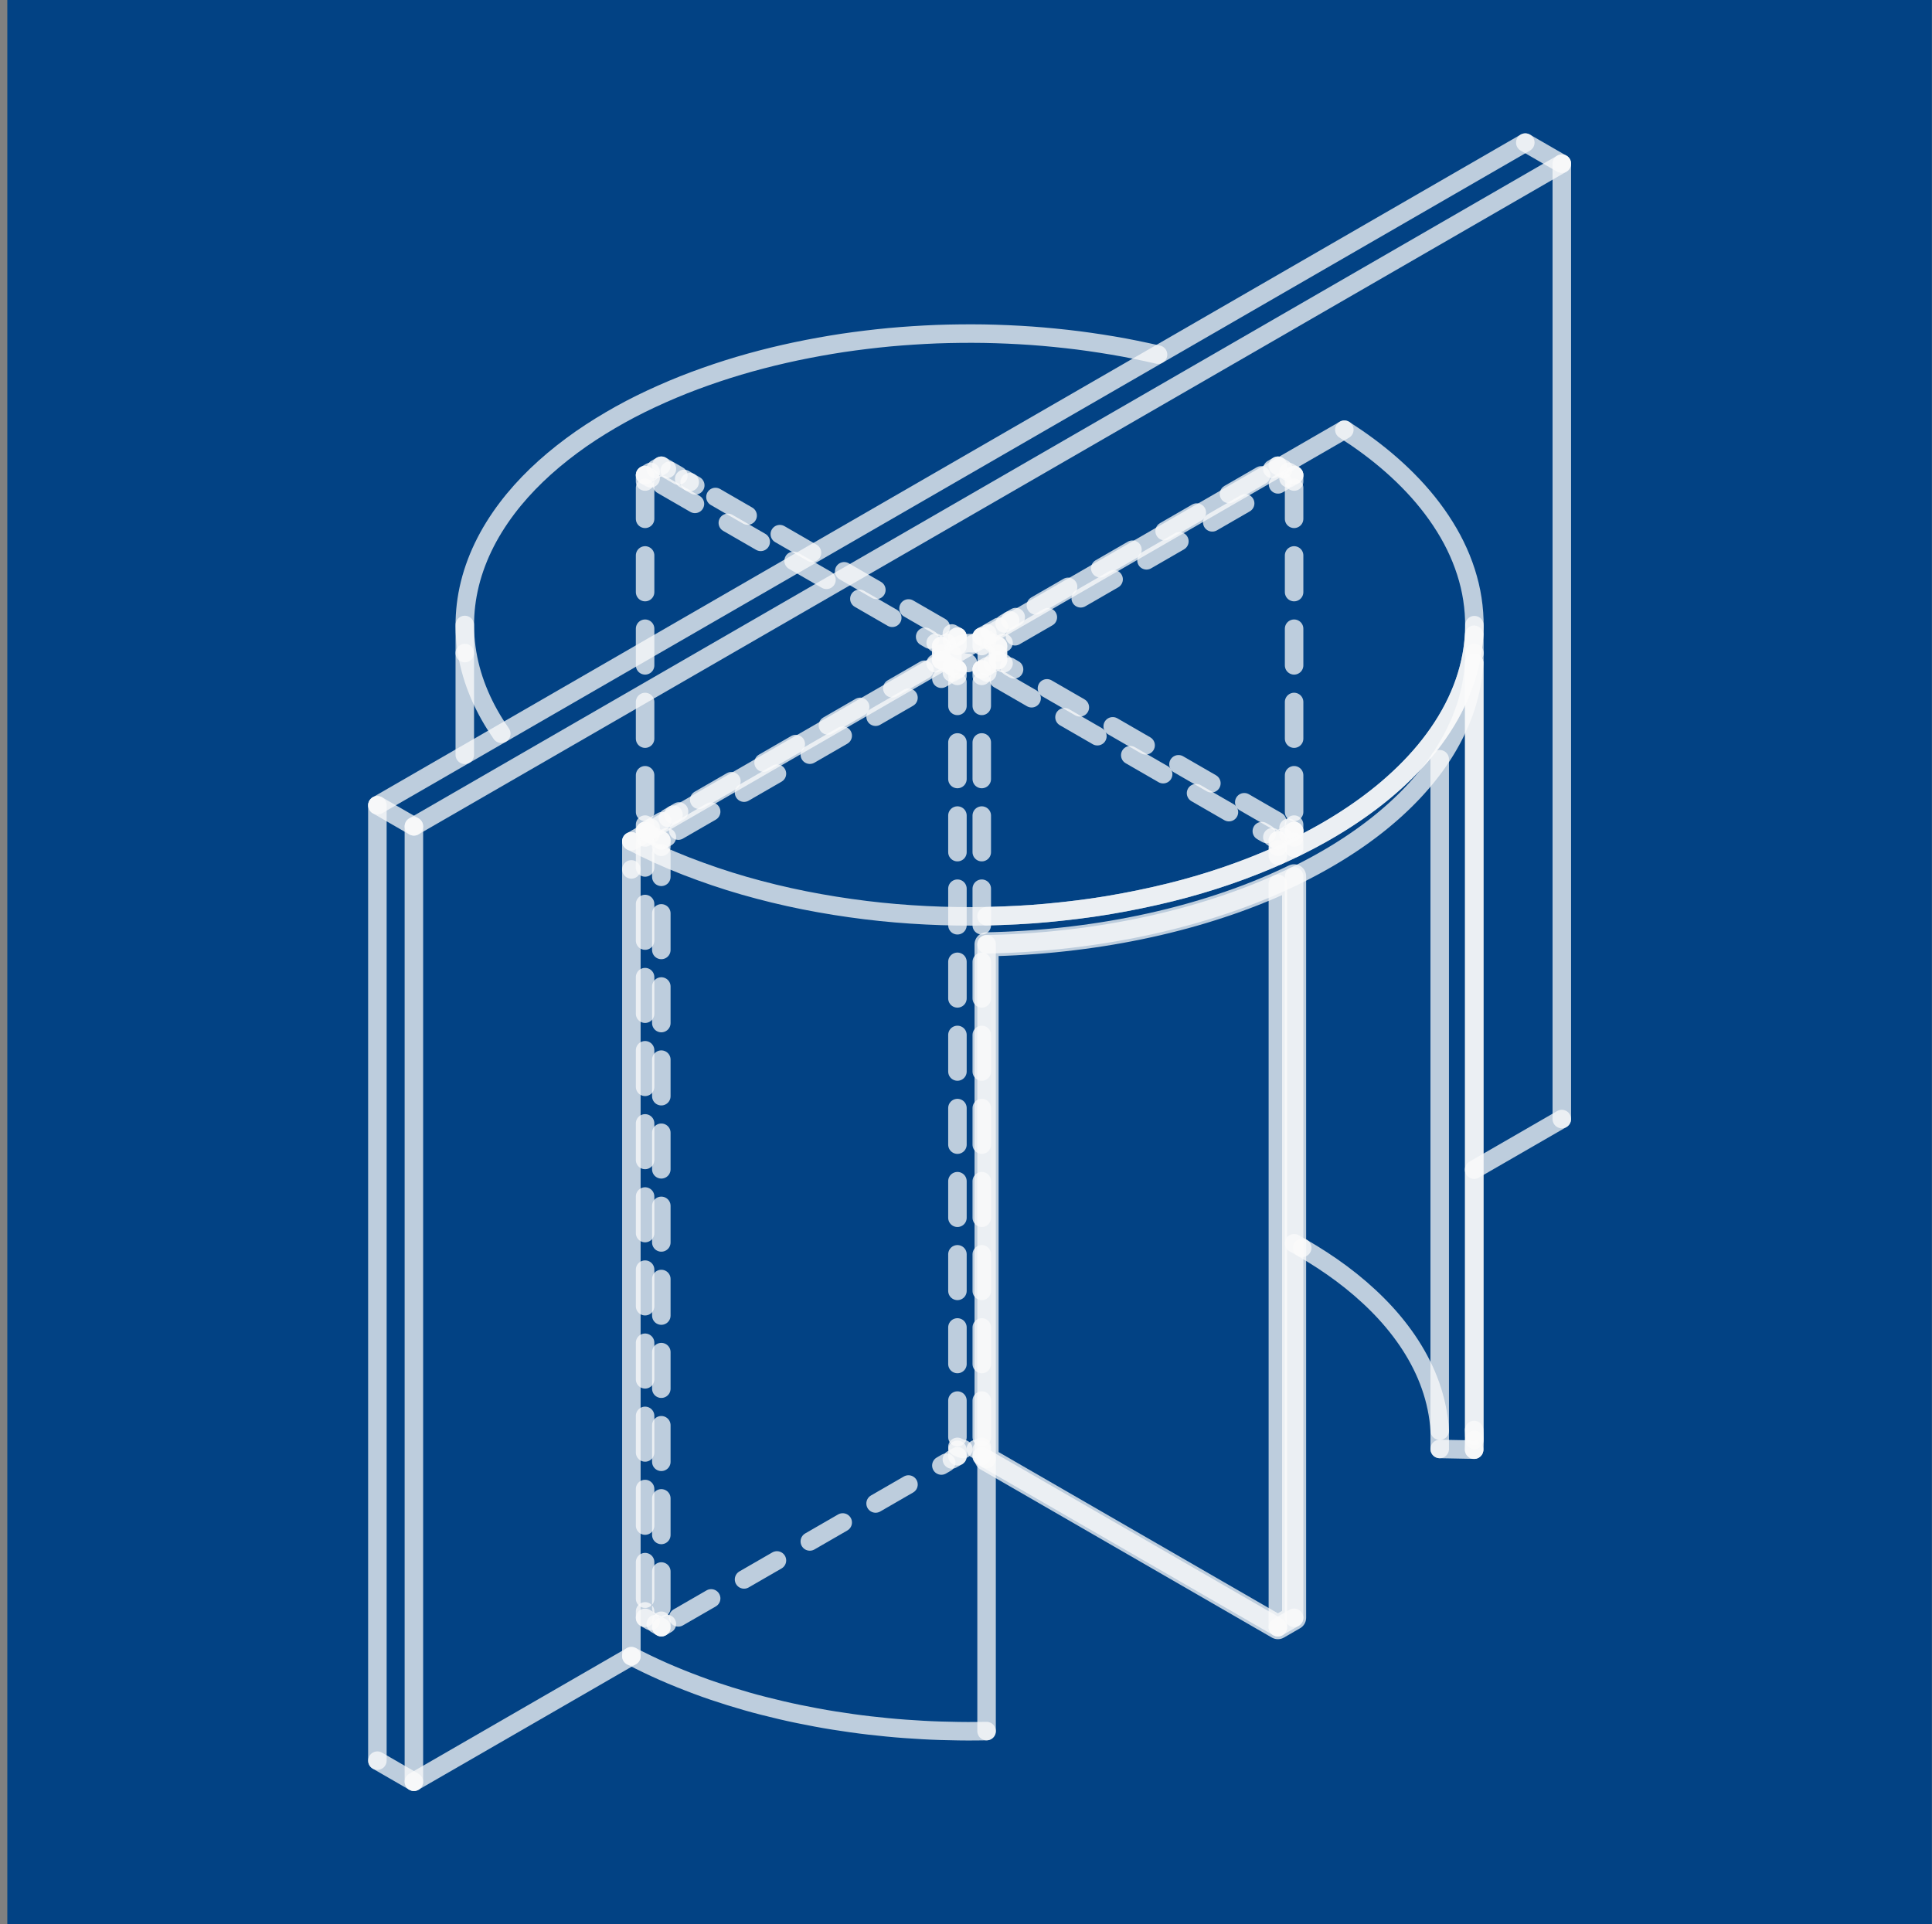 <svg width="261" height="260" viewBox="0 0 261 260" fill="none" xmlns="http://www.w3.org/2000/svg">
<rect x="0" y="0" width="261" height="260" fill="#808080" stroke="none"/>
<g clip-path="url(#clip0)">
<path d="M260.984 0H0.988V260H260.984V0Z" fill="#024284"/>
<path d="M132.63 196.756L133.28 197.131" stroke="#FAFAFA" stroke-opacity="0.75" stroke-width="2.5" stroke-linecap="round" stroke-linejoin="round" stroke-dasharray="2.16 2.16"/>
<path d="M133.311 90.059V88.358" stroke="#FAFAFA" stroke-opacity="0.75" stroke-width="2.5" stroke-linecap="round" stroke-linejoin="round" stroke-dasharray="4.91 4.91"/>
<path d="M128.662 90.059V88.358" stroke="#FAFAFA" stroke-opacity="0.75" stroke-width="2.5" stroke-linecap="round" stroke-linejoin="round" stroke-dasharray="4.91 4.91"/>
<path d="M130.987 86.896L130.936 86.896L130.884 86.897L130.831 86.899L130.779 86.901L130.726 86.905L130.672 86.909L130.618 86.913L130.565 86.918L130.511 86.925L130.457 86.932L130.402 86.939L130.348 86.948L130.294 86.957L130.24 86.967L130.186 86.978L130.132 86.99L130.079 87.003L130.025 87.016L129.973 87.031L129.92 87.046L129.868 87.062L129.843 87.07L129.817 87.079L129.792 87.087L129.766 87.096L129.741 87.105L129.716 87.115L129.691 87.124L129.666 87.134L129.642 87.144L129.618 87.154L129.594 87.164L129.57 87.175L129.546 87.186L129.523 87.196L129.499 87.207L129.476 87.218L129.454 87.23L129.431 87.241L129.409 87.253L129.387 87.265L129.366 87.277L129.344 87.289L129.323 87.302L129.302 87.314L129.282 87.327L129.262 87.339L129.241 87.352L129.222 87.365C129.202 87.379 129.183 87.392 129.183 87.392C129.164 87.406 129.146 87.419 129.146 87.419C129.128 87.433 129.11 87.447 129.11 87.447C129.093 87.461 129.075 87.475 129.075 87.475C129.059 87.489 129.042 87.503 129.042 87.503C129.026 87.518 129.01 87.532 129.01 87.532C128.995 87.547 128.98 87.562 128.98 87.562C128.965 87.576 128.951 87.591 128.951 87.591C128.936 87.606 128.923 87.622 128.923 87.622C128.91 87.637 128.896 87.652 128.896 87.652C128.884 87.667 128.872 87.682 128.872 87.682C128.86 87.698 128.848 87.713 128.848 87.713C128.837 87.728 128.826 87.744 128.826 87.744C128.816 87.76 128.806 87.775 128.806 87.775C128.796 87.791 128.791 87.798 128.791 87.798C128.782 87.814 128.778 87.822 128.778 87.822C128.769 87.838 128.765 87.846 128.765 87.846C128.757 87.861 128.753 87.869 128.753 87.869C128.745 87.885 128.742 87.893 128.742 87.893C128.735 87.908 128.731 87.916 128.731 87.916C128.725 87.932 128.722 87.94 128.722 87.94C128.716 87.955 128.713 87.963 128.713 87.963C128.707 87.979 128.705 87.987 128.705 87.987C128.7 88.002 128.698 88.01 128.698 88.01C128.693 88.026 128.691 88.033 128.691 88.033C128.687 88.049 128.685 88.057 128.685 88.057C128.682 88.072 128.68 88.08 128.68 88.08C128.677 88.095 128.675 88.103 128.675 88.103C128.673 88.118 128.672 88.126 128.672 88.126C128.669 88.141 128.668 88.149 128.668 88.149C128.667 88.164 128.666 88.172 128.666 88.172C128.665 88.187 128.664 88.194 128.664 88.194C128.664 88.209 128.663 88.217 128.663 88.217C128.663 88.232 128.663 88.239 128.663 88.239C128.663 88.254 128.663 88.261 128.663 88.261C128.664 88.276 128.664 88.284 128.664 88.284C128.665 88.299 128.666 88.306 128.666 88.306C128.667 88.322 128.668 88.329 128.668 88.329C128.67 88.344 128.672 88.352 128.672 88.352C128.674 88.367 128.675 88.375 128.675 88.375C128.678 88.39 128.68 88.398 128.68 88.398C128.683 88.413 128.685 88.421 128.685 88.421C128.689 88.437 128.691 88.445 128.691 88.445C128.695 88.46 128.698 88.468 128.698 88.468C128.702 88.483 128.705 88.491 128.705 88.491C128.71 88.507 128.713 88.515 128.713 88.515C128.719 88.53 128.722 88.538 128.722 88.538C128.728 88.554 128.731 88.562 128.731 88.562C128.738 88.577 128.742 88.585 128.742 88.585C128.749 88.601 128.753 88.609 128.753 88.609C128.761 88.624 128.765 88.632 128.765 88.632C128.773 88.648 128.778 88.656 128.778 88.656C128.787 88.672 128.791 88.68 128.791 88.68C128.796 88.688 128.806 88.703 128.806 88.703C128.816 88.719 128.826 88.734 128.826 88.734C128.837 88.75 128.848 88.765 128.848 88.765C128.86 88.78 128.872 88.796 128.872 88.796C128.884 88.811 128.896 88.826 128.896 88.826C128.909 88.841 128.923 88.856 128.923 88.856C128.937 88.871 128.951 88.886 128.951 88.886C128.965 88.901 128.98 88.916 128.98 88.916C128.995 88.931 129.01 88.946 129.01 88.946C129.026 88.96 129.042 88.975 129.042 88.975C129.059 88.989 129.075 89.003 129.075 89.003C129.093 89.018 129.11 89.031 129.11 89.031C129.128 89.045 129.146 89.059 129.146 89.059C129.164 89.073 129.183 89.086 129.183 89.086C129.202 89.1 129.222 89.113 129.222 89.113L129.241 89.126L129.262 89.139L129.282 89.152L129.302 89.164L129.323 89.177L129.344 89.189L129.366 89.201L129.387 89.213L129.409 89.225L129.431 89.237L129.454 89.249L129.476 89.26L129.499 89.271L129.523 89.282L129.546 89.293L129.57 89.304L129.594 89.314L129.618 89.324L129.642 89.334L129.666 89.344L129.691 89.354L129.716 89.363L129.741 89.373L129.766 89.382L129.792 89.391L129.817 89.399L129.843 89.408L129.868 89.416L129.92 89.432L129.973 89.447L130.025 89.462L130.079 89.475L130.132 89.488L130.186 89.5L130.24 89.511L130.294 89.521L130.348 89.53L130.402 89.539L130.457 89.547L130.511 89.553L130.565 89.56L130.618 89.565L130.672 89.57L130.726 89.574L130.779 89.577L130.831 89.579L130.884 89.581L130.936 89.582L130.987 89.582L131.039 89.582L131.091 89.581L131.143 89.579L131.196 89.577L131.249 89.574L131.302 89.57L131.356 89.565L131.41 89.56L131.464 89.553L131.518 89.547L131.572 89.539L131.626 89.53L131.68 89.521L131.734 89.511L131.788 89.5L131.842 89.488L131.896 89.475L131.949 89.462L132.002 89.447L132.054 89.432L132.106 89.416L132.132 89.408L132.158 89.399L132.183 89.391L132.208 89.382L132.234 89.373L132.259 89.363L132.284 89.354L132.308 89.344L132.333 89.334L132.357 89.324L132.381 89.314L132.405 89.304L132.428 89.293L132.452 89.282L132.475 89.271L132.498 89.26L132.521 89.249L132.543 89.237L132.565 89.225L132.587 89.213L132.609 89.201L132.63 89.189L132.651 89.177L132.672 89.164L132.693 89.152L132.713 89.139L132.733 89.126L132.753 89.113C132.772 89.1 132.791 89.086 132.791 89.086C132.81 89.073 132.828 89.059 132.828 89.059C132.847 89.045 132.865 89.031 132.865 89.031C132.882 89.018 132.899 89.003 132.899 89.003C132.916 88.989 132.932 88.975 132.932 88.975C132.948 88.96 132.964 88.946 132.964 88.946C132.98 88.931 132.995 88.916 132.995 88.916C133.009 88.901 133.024 88.886 133.024 88.886C133.038 88.872 133.052 88.856 133.052 88.856C133.065 88.841 133.078 88.826 133.078 88.826C133.091 88.811 133.103 88.796 133.103 88.796C133.115 88.781 133.126 88.765 133.126 88.765C133.137 88.75 133.148 88.734 133.148 88.734C133.159 88.718 133.169 88.703 133.169 88.703C133.178 88.688 133.183 88.68 133.183 88.68C133.192 88.664 133.197 88.656 133.197 88.656C133.205 88.64 133.209 88.632 133.209 88.632C133.217 88.617 133.222 88.609 133.222 88.609C133.229 88.593 133.233 88.585 133.233 88.585C133.24 88.57 133.243 88.562 133.243 88.562C133.25 88.546 133.253 88.538 133.253 88.538C133.259 88.522 133.262 88.515 133.262 88.515C133.267 88.499 133.27 88.491 133.27 88.491C133.275 88.475 133.277 88.468 133.277 88.468C133.282 88.452 133.284 88.445 133.284 88.445C133.287 88.429 133.29 88.421 133.29 88.421C133.293 88.406 133.295 88.398 133.295 88.398C133.298 88.383 133.299 88.375 133.299 88.375C133.302 88.36 133.303 88.352 133.303 88.352C133.305 88.337 133.306 88.329 133.306 88.329C133.308 88.314 133.309 88.306 133.309 88.306C133.31 88.291 133.31 88.284 133.31 88.284C133.311 88.269 133.311 88.261 133.311 88.261C133.312 88.246 133.312 88.239 133.312 88.239C133.312 88.224 133.311 88.217 133.311 88.217C133.311 88.202 133.31 88.194 133.31 88.194C133.309 88.179 133.309 88.172 133.309 88.172C133.307 88.156 133.306 88.149 133.306 88.149C133.304 88.134 133.303 88.126 133.303 88.126C133.301 88.111 133.299 88.103 133.299 88.103C133.296 88.088 133.295 88.08 133.295 88.08C133.291 88.064 133.29 88.057 133.29 88.057C133.286 88.041 133.284 88.033 133.284 88.033C133.28 88.018 133.277 88.01 133.277 88.01C133.272 87.995 133.27 87.987 133.27 87.987C133.265 87.971 133.262 87.963 133.262 87.963C133.256 87.948 133.253 87.94 133.253 87.94C133.247 87.924 133.243 87.916 133.243 87.916C133.236 87.901 133.233 87.893 133.233 87.893C133.225 87.877 133.222 87.869 133.222 87.869C133.214 87.853 133.209 87.846 133.209 87.846C133.201 87.83 133.197 87.822 133.197 87.822C133.188 87.806 133.183 87.798 133.183 87.798C133.178 87.791 133.169 87.775 133.169 87.775C133.159 87.76 133.148 87.744 133.148 87.744C133.137 87.728 133.126 87.713 133.126 87.713C133.115 87.698 133.103 87.682 133.103 87.682C133.091 87.667 133.078 87.652 133.078 87.652C133.065 87.636 133.052 87.622 133.052 87.622C133.038 87.607 133.024 87.591 133.024 87.591C133.009 87.576 132.995 87.562 132.995 87.562C132.98 87.547 132.964 87.532 132.964 87.532C132.948 87.518 132.932 87.503 132.932 87.503C132.916 87.489 132.899 87.475 132.899 87.475C132.882 87.461 132.865 87.447 132.865 87.447C132.847 87.433 132.828 87.419 132.828 87.419C132.81 87.406 132.791 87.392 132.791 87.392C132.772 87.379 132.753 87.365 132.753 87.365L132.733 87.352L132.713 87.339L132.693 87.327L132.672 87.314L132.651 87.302L132.63 87.289L132.609 87.277L132.587 87.265L132.565 87.253L132.543 87.241L132.521 87.23L132.498 87.218L132.475 87.207L132.452 87.196L132.428 87.186L132.405 87.175L132.381 87.164L132.357 87.154L132.333 87.144L132.308 87.134L132.284 87.124L132.259 87.115L132.234 87.105L132.208 87.096L132.183 87.087L132.158 87.079L132.132 87.07L132.106 87.062L132.054 87.046L132.002 87.031L131.949 87.016L131.896 87.003L131.842 86.99L131.788 86.978L131.734 86.967L131.68 86.957L131.626 86.948L131.572 86.939L131.518 86.932L131.464 86.925L131.41 86.918L131.356 86.913L131.302 86.909L131.249 86.905L131.196 86.901L131.143 86.899L131.091 86.897L131.039 86.896L130.987 86.896Z" stroke="#FAFAFA" stroke-opacity="0.75" stroke-width="2.5" stroke-linecap="round" stroke-linejoin="round" stroke-dasharray="5.64 5.64"/>
<path d="M129.343 195.489L129.39 195.514L129.438 195.537L129.485 195.56L129.534 195.583L129.582 195.604L129.631 195.625L129.681 195.645L129.731 195.664L129.781 195.683L129.831 195.701L129.882 195.718L129.933 195.734L129.985 195.749L130.036 195.764L130.088 195.777L130.14 195.791L130.152 195.793" stroke="#FAFAFA" stroke-opacity="0.75" stroke-width="2.5" stroke-linecap="round" stroke-linejoin="round"/>
<path d="M131.821 195.793L131.833 195.791L131.886 195.777L131.937 195.764L131.989 195.749L132.04 195.734L132.092 195.718L132.142 195.701L132.193 195.683L132.243 195.664L132.293 195.645L132.342 195.625L132.391 195.604L132.44 195.583L132.488 195.56L132.536 195.537L132.583 195.514L132.63 195.489" stroke="#FAFAFA" stroke-opacity="0.75" stroke-width="2.5" stroke-linecap="round" stroke-linejoin="round"/>
<path d="M172.632 62.928L171.882 63.362" stroke="#FAFAFA" stroke-opacity="0.75" stroke-width="2.5" stroke-linecap="round" stroke-linejoin="round"/>
<path d="M170.376 64.231L137.97 82.94" stroke="#FAFAFA" stroke-opacity="0.75" stroke-width="2.5" stroke-linecap="round" stroke-linejoin="round" stroke-dasharray="5.02 5.02"/>
<path d="M137.217 83.376L136.466 83.809" stroke="#FAFAFA" stroke-opacity="0.75" stroke-width="2.5" stroke-linecap="round" stroke-linejoin="round"/>
<path d="M174.824 64.194L174.073 63.76" stroke="#FAFAFA" stroke-opacity="0.75" stroke-width="2.5" stroke-linecap="round" stroke-linejoin="round"/>
<path d="M173.382 63.362L172.632 62.928" stroke="#FAFAFA" stroke-opacity="0.75" stroke-width="2.5" stroke-linecap="round" stroke-linejoin="round"/>
<path d="M134.822 87.289L135.573 86.856" stroke="#FAFAFA" stroke-opacity="0.75" stroke-width="2.5" stroke-linecap="round" stroke-linejoin="round"/>
<path d="M137.113 85.966L173.305 65.071" stroke="#FAFAFA" stroke-opacity="0.75" stroke-width="2.5" stroke-linecap="round" stroke-linejoin="round" stroke-dasharray="5.13 5.13"/>
<path d="M174.074 64.627L174.824 64.193" stroke="#FAFAFA" stroke-opacity="0.75" stroke-width="2.5" stroke-linecap="round" stroke-linejoin="round"/>
<path d="M174.824 112.282V111.416" stroke="#FAFAFA" stroke-opacity="0.75" stroke-width="2.5" stroke-linecap="round" stroke-linejoin="round"/>
<path d="M174.824 109.698V65.918" stroke="#FAFAFA" stroke-opacity="0.75" stroke-width="2.5" stroke-linecap="round" stroke-linejoin="round" stroke-dasharray="4.95 4.95"/>
<path d="M174.824 65.06V64.193" stroke="#FAFAFA" stroke-opacity="0.75" stroke-width="2.5" stroke-linecap="round" stroke-linejoin="round"/>
<path d="M132.63 86.023L133.381 86.457" stroke="#FAFAFA" stroke-opacity="0.75" stroke-width="2.5" stroke-linecap="round" stroke-linejoin="round"/>
<path d="M134.072 86.856L134.822 87.289" stroke="#FAFAFA" stroke-opacity="0.75" stroke-width="2.5" stroke-linecap="round" stroke-linejoin="round"/>
<path d="M134.822 89.188V88.321" stroke="#FAFAFA" stroke-opacity="0.75" stroke-width="2.5" stroke-linecap="round" stroke-linejoin="round"/>
<path d="M134.822 88.156V87.29" stroke="#FAFAFA" stroke-opacity="0.75" stroke-width="2.5" stroke-linecap="round" stroke-linejoin="round"/>
<path d="M136.466 83.809L135.716 84.242" stroke="#FAFAFA" stroke-opacity="0.75" stroke-width="2.5" stroke-linecap="round" stroke-linejoin="round"/>
<path d="M134.937 84.692L133.77 85.366" stroke="#FAFAFA" stroke-opacity="0.75" stroke-width="2.5" stroke-linecap="round" stroke-linejoin="round" stroke-dasharray="2.59 2.59"/>
<path d="M133.381 85.59L132.63 86.024" stroke="#FAFAFA" stroke-opacity="0.75" stroke-width="2.5" stroke-linecap="round" stroke-linejoin="round"/>
<path d="M132.63 87.289V86.023" stroke="#FAFAFA" stroke-opacity="0.75" stroke-width="2.5" stroke-linecap="round" stroke-linejoin="round" stroke-dasharray="3.65 3.65"/>
<path d="M127.151 89.187L126.401 89.62" stroke="#FAFAFA" stroke-opacity="0.75" stroke-width="2.5" stroke-linecap="round" stroke-linejoin="round"/>
<path d="M124.893 90.49L92.488 109.199" stroke="#FAFAFA" stroke-opacity="0.75" stroke-width="2.5" stroke-linecap="round" stroke-linejoin="round" stroke-dasharray="5.02 5.02"/>
<path d="M91.734 109.635L90.984 110.068" stroke="#FAFAFA" stroke-opacity="0.75" stroke-width="2.5" stroke-linecap="round" stroke-linejoin="round"/>
<path d="M129.343 90.452L128.593 90.019" stroke="#FAFAFA" stroke-opacity="0.75" stroke-width="2.5" stroke-linecap="round" stroke-linejoin="round"/>
<path d="M127.902 89.62L127.151 89.187" stroke="#FAFAFA" stroke-opacity="0.75" stroke-width="2.5" stroke-linecap="round" stroke-linejoin="round"/>
<path d="M89.34 113.549L90.091 113.115" stroke="#FAFAFA" stroke-opacity="0.75" stroke-width="2.5" stroke-linecap="round" stroke-linejoin="round"/>
<path d="M91.63 112.226L127.823 91.331" stroke="#FAFAFA" stroke-opacity="0.75" stroke-width="2.5" stroke-linecap="round" stroke-linejoin="round" stroke-dasharray="5.13 5.13"/>
<path d="M128.593 90.886L129.343 90.453" stroke="#FAFAFA" stroke-opacity="0.75" stroke-width="2.5" stroke-linecap="round" stroke-linejoin="round"/>
<path d="M129.343 196.755V195.889" stroke="#FAFAFA" stroke-opacity="0.75" stroke-width="2.5" stroke-linecap="round" stroke-linejoin="round"/>
<path d="M129.343 194.174V92.176" stroke="#FAFAFA" stroke-opacity="0.75" stroke-width="2.5" stroke-linecap="round" stroke-linejoin="round" stroke-dasharray="4.94 4.94"/>
<path d="M129.343 91.32V90.453" stroke="#FAFAFA" stroke-opacity="0.75" stroke-width="2.5" stroke-linecap="round" stroke-linejoin="round"/>
<path d="M89.34 219.851L90.091 219.418" stroke="#FAFAFA" stroke-opacity="0.75" stroke-width="2.5" stroke-linecap="round" stroke-linejoin="round"/>
<path d="M91.63 218.529L127.823 197.634" stroke="#FAFAFA" stroke-opacity="0.75" stroke-width="2.5" stroke-linecap="round" stroke-linejoin="round" stroke-dasharray="5.13 5.13"/>
<path d="M128.593 197.189L129.343 196.756" stroke="#FAFAFA" stroke-opacity="0.75" stroke-width="2.5" stroke-linecap="round" stroke-linejoin="round"/>
<path d="M87.148 112.283L87.898 112.716" stroke="#FAFAFA" stroke-opacity="0.75" stroke-width="2.5" stroke-linecap="round" stroke-linejoin="round"/>
<path d="M88.589 113.115L89.34 113.548" stroke="#FAFAFA" stroke-opacity="0.75" stroke-width="2.5" stroke-linecap="round" stroke-linejoin="round"/>
<path d="M89.34 219.851V218.984" stroke="#FAFAFA" stroke-opacity="0.75" stroke-width="2.5" stroke-linecap="round" stroke-linejoin="round"/>
<path d="M89.34 217.269V115.271" stroke="#FAFAFA" stroke-opacity="0.75" stroke-width="2.5" stroke-linecap="round" stroke-linejoin="round" stroke-dasharray="4.94 4.94"/>
<path d="M89.34 114.414V113.548" stroke="#FAFAFA" stroke-opacity="0.75" stroke-width="2.5" stroke-linecap="round" stroke-linejoin="round"/>
<path d="M87.148 218.585L87.898 219.018" stroke="#FAFAFA" stroke-opacity="0.75" stroke-width="2.5" stroke-linecap="round" stroke-linejoin="round"/>
<path d="M88.589 219.417L89.34 219.85" stroke="#FAFAFA" stroke-opacity="0.75" stroke-width="2.5" stroke-linecap="round" stroke-linejoin="round"/>
<path d="M90.984 110.068L90.233 110.502" stroke="#FAFAFA" stroke-opacity="0.75" stroke-width="2.5" stroke-linecap="round" stroke-linejoin="round"/>
<path d="M89.455 110.951L88.288 111.625" stroke="#FAFAFA" stroke-opacity="0.75" stroke-width="2.5" stroke-linecap="round" stroke-linejoin="round" stroke-dasharray="2.59 2.59"/>
<path d="M87.898 111.85L87.148 112.283" stroke="#FAFAFA" stroke-opacity="0.75" stroke-width="2.5" stroke-linecap="round" stroke-linejoin="round"/>
<path d="M87.148 218.585V217.719" stroke="#FAFAFA" stroke-opacity="0.75" stroke-width="2.5" stroke-linecap="round" stroke-linejoin="round"/>
<path d="M87.148 216.004V114.006" stroke="#FAFAFA" stroke-opacity="0.75" stroke-width="2.5" stroke-linecap="round" stroke-linejoin="round" stroke-dasharray="4.94 4.94"/>
<path d="M87.148 113.149V112.283" stroke="#FAFAFA" stroke-opacity="0.75" stroke-width="2.5" stroke-linecap="round" stroke-linejoin="round"/>
<path d="M174.824 112.282L174.074 111.849" stroke="#FAFAFA" stroke-opacity="0.75" stroke-width="2.5" stroke-linecap="round" stroke-linejoin="round"/>
<path d="M172.535 110.96L136.343 90.065" stroke="#FAFAFA" stroke-opacity="0.75" stroke-width="2.5" stroke-linecap="round" stroke-linejoin="round" stroke-dasharray="5.13 5.13"/>
<path d="M135.573 89.62L134.822 89.187" stroke="#FAFAFA" stroke-opacity="0.75" stroke-width="2.5" stroke-linecap="round" stroke-linejoin="round"/>
<path d="M172.632 113.548L173.382 113.115" stroke="#FAFAFA" stroke-opacity="0.75" stroke-width="2.5" stroke-linecap="round" stroke-linejoin="round"/>
<path d="M174.073 112.716L174.824 112.283" stroke="#FAFAFA" stroke-opacity="0.75" stroke-width="2.5" stroke-linecap="round" stroke-linejoin="round"/>
<path d="M132.63 90.453L133.381 90.886" stroke="#FAFAFA" stroke-opacity="0.75" stroke-width="2.5" stroke-linecap="round" stroke-linejoin="round"/>
<path d="M134.921 91.776L171.113 112.671" stroke="#FAFAFA" stroke-opacity="0.75" stroke-width="2.5" stroke-linecap="round" stroke-linejoin="round" stroke-dasharray="5.13 5.13"/>
<path d="M171.882 113.115L172.632 113.549" stroke="#FAFAFA" stroke-opacity="0.75" stroke-width="2.5" stroke-linecap="round" stroke-linejoin="round"/>
<path d="M134.822 89.187L134.072 89.62" stroke="#FAFAFA" stroke-opacity="0.75" stroke-width="2.5" stroke-linecap="round" stroke-linejoin="round"/>
<path d="M133.381 90.019L132.63 90.452" stroke="#FAFAFA" stroke-opacity="0.75" stroke-width="2.5" stroke-linecap="round" stroke-linejoin="round"/>
<path d="M132.63 196.755V195.889" stroke="#FAFAFA" stroke-opacity="0.75" stroke-width="2.5" stroke-linecap="round" stroke-linejoin="round"/>
<path d="M132.63 194.174V92.176" stroke="#FAFAFA" stroke-opacity="0.75" stroke-width="2.5" stroke-linecap="round" stroke-linejoin="round" stroke-dasharray="4.94 4.94"/>
<path d="M132.63 91.32V90.453" stroke="#FAFAFA" stroke-opacity="0.75" stroke-width="2.5" stroke-linecap="round" stroke-linejoin="round"/>
<path d="M129.343 86.024L128.593 85.59" stroke="#FAFAFA" stroke-opacity="0.75" stroke-width="2.5" stroke-linecap="round" stroke-linejoin="round"/>
<path d="M127.085 84.72L94.68 66.011" stroke="#FAFAFA" stroke-opacity="0.75" stroke-width="2.5" stroke-linecap="round" stroke-linejoin="round" stroke-dasharray="5.02 5.02"/>
<path d="M93.926 65.576L93.176 65.143" stroke="#FAFAFA" stroke-opacity="0.75" stroke-width="2.5" stroke-linecap="round" stroke-linejoin="round"/>
<path d="M127.151 87.289L127.902 86.856" stroke="#FAFAFA" stroke-opacity="0.75" stroke-width="2.5" stroke-linecap="round" stroke-linejoin="round"/>
<path d="M128.593 86.457L129.343 86.023" stroke="#FAFAFA" stroke-opacity="0.75" stroke-width="2.5" stroke-linecap="round" stroke-linejoin="round"/>
<path d="M129.343 87.289V86.023" stroke="#FAFAFA" stroke-opacity="0.75" stroke-width="2.5" stroke-linecap="round" stroke-linejoin="round" stroke-dasharray="3.65 3.65"/>
<path d="M87.148 64.193L87.898 64.627" stroke="#FAFAFA" stroke-opacity="0.75" stroke-width="2.5" stroke-linecap="round" stroke-linejoin="round"/>
<path d="M89.439 65.516L125.631 86.411" stroke="#FAFAFA" stroke-opacity="0.75" stroke-width="2.5" stroke-linecap="round" stroke-linejoin="round" stroke-dasharray="5.13 5.13"/>
<path d="M126.401 86.856L127.151 87.289" stroke="#FAFAFA" stroke-opacity="0.75" stroke-width="2.5" stroke-linecap="round" stroke-linejoin="round"/>
<path d="M127.151 89.188V88.321" stroke="#FAFAFA" stroke-opacity="0.75" stroke-width="2.5" stroke-linecap="round" stroke-linejoin="round"/>
<path d="M127.151 88.156V87.29" stroke="#FAFAFA" stroke-opacity="0.75" stroke-width="2.5" stroke-linecap="round" stroke-linejoin="round"/>
<path d="M89.34 62.928L88.589 63.362" stroke="#FAFAFA" stroke-opacity="0.75" stroke-width="2.5" stroke-linecap="round" stroke-linejoin="round"/>
<path d="M87.898 63.76L87.148 64.194" stroke="#FAFAFA" stroke-opacity="0.75" stroke-width="2.5" stroke-linecap="round" stroke-linejoin="round"/>
<path d="M87.148 112.282V111.416" stroke="#FAFAFA" stroke-opacity="0.75" stroke-width="2.5" stroke-linecap="round" stroke-linejoin="round"/>
<path d="M87.148 109.698V65.918" stroke="#FAFAFA" stroke-opacity="0.75" stroke-width="2.5" stroke-linecap="round" stroke-linejoin="round" stroke-dasharray="4.95 4.95"/>
<path d="M87.148 65.06V64.193" stroke="#FAFAFA" stroke-opacity="0.75" stroke-width="2.5" stroke-linecap="round" stroke-linejoin="round"/>
<path d="M93.176 65.143L92.425 64.71" stroke="#FAFAFA" stroke-opacity="0.75" stroke-width="2.5" stroke-linecap="round" stroke-linejoin="round"/>
<path d="M91.647 64.26L90.48 63.586" stroke="#FAFAFA" stroke-opacity="0.75" stroke-width="2.5" stroke-linecap="round" stroke-linejoin="round" stroke-dasharray="2.59 2.59"/>
<path d="M90.091 63.362L89.34 62.928" stroke="#FAFAFA" stroke-opacity="0.75" stroke-width="2.5" stroke-linecap="round" stroke-linejoin="round"/>
<path d="M172.632 115.621V114.754" stroke="#FAFAFA" stroke-opacity="0.75" stroke-width="2.5" stroke-linecap="round" stroke-linejoin="round"/>
<path d="M172.632 114.414V113.548" stroke="#FAFAFA" stroke-opacity="0.75" stroke-width="2.5" stroke-linecap="round" stroke-linejoin="round"/>
<path d="M174.824 114.602V113.735" stroke="#FAFAFA" stroke-opacity="0.75" stroke-width="2.5" stroke-linecap="round" stroke-linejoin="round"/>
<path d="M174.824 113.149V112.283" stroke="#FAFAFA" stroke-opacity="0.75" stroke-width="2.5" stroke-linecap="round" stroke-linejoin="round"/>
<path d="M174.825 218.586V118.399" stroke="#FAFAFA" stroke-opacity="0.75" stroke-width="2.5" stroke-miterlimit="10" stroke-linecap="round" stroke-linejoin="round"/>
<path d="M172.633 219.851L174.825 218.585" stroke="#FAFAFA" stroke-opacity="0.75" stroke-width="2.5" stroke-miterlimit="10" stroke-linecap="round" stroke-linejoin="round"/>
<path d="M172.633 219.851V119.417" stroke="#FAFAFA" stroke-opacity="0.75" stroke-width="2.5" stroke-miterlimit="10" stroke-linecap="round" stroke-linejoin="round"/>
<path d="M133.279 197.131L172.633 219.851" stroke="#FAFAFA" stroke-opacity="0.75" stroke-width="2.5" stroke-miterlimit="10" stroke-linecap="round" stroke-linejoin="round"/>
<path d="M199.181 84.466V88.238" stroke="#FAFAFA" stroke-opacity="0.75" stroke-width="2.5" stroke-miterlimit="10" stroke-linecap="round" stroke-linejoin="round"/>
<path d="M62.791 88.238V84.441" stroke="#FAFAFA" stroke-opacity="0.75" stroke-width="2.5" stroke-miterlimit="10" stroke-linecap="round" stroke-linejoin="round"/>
<path d="M62.791 101.985V88.238" stroke="#FAFAFA" stroke-opacity="0.75" stroke-width="2.5" stroke-miterlimit="10" stroke-linecap="round" stroke-linejoin="round"/>
<path d="M199.181 88.238V194.54" stroke="#FAFAFA" stroke-opacity="0.75" stroke-width="2.5" stroke-miterlimit="10" stroke-linecap="round" stroke-linejoin="round"/>
<path d="M85.294 223.769C86.716 224.502 88.155 225.198 89.62 225.843C91.124 226.505 92.649 227.112 94.187 227.688C95.627 228.229 97.089 228.719 98.557 229.177C100.076 229.65 101.607 230.095 103.149 230.483C104.715 230.877 106.284 231.259 107.867 231.58C109.466 231.905 111.069 232.214 112.682 232.467C114.277 232.717 115.875 232.951 117.48 233.132C119.069 233.311 120.661 233.476 122.257 233.588C123.852 233.7 125.449 233.802 127.048 233.847C128.679 233.893 130.312 233.929 131.944 233.908C132.39 233.903 132.836 233.897 133.281 233.891" stroke="#FAFAFA" stroke-opacity="0.75" stroke-width="2.5" stroke-miterlimit="10" stroke-linecap="round" stroke-linejoin="round"/>
<path d="M85.294 223.769V117.466" stroke="#FAFAFA" stroke-opacity="0.75" stroke-width="2.5" stroke-miterlimit="10" stroke-linecap="round" stroke-linejoin="round"/>
<path d="M181.611 58.06L85.294 113.67" stroke="#FAFAFA" stroke-opacity="0.75" stroke-width="2.5" stroke-miterlimit="10" stroke-linecap="round" stroke-linejoin="round"/>
<path d="M85.294 113.67C87.706 114.914 90.177 116.045 92.708 117.025C95.275 118.019 97.881 118.91 100.527 119.669C103.201 120.436 105.907 121.093 108.635 121.637C111.389 122.186 114.161 122.625 116.948 122.969C119.663 123.304 122.391 123.529 125.122 123.666C127.882 123.804 130.647 123.848 133.409 123.787C136.165 123.726 138.92 123.587 141.665 123.327C144.423 123.065 147.175 122.731 149.907 122.267C152.689 121.794 155.449 121.227 158.187 120.544C160.813 119.89 163.415 119.123 165.973 118.238C168.583 117.335 171.15 116.311 173.658 115.154C176.117 114.021 178.516 112.746 180.817 111.321C183.15 109.876 185.395 108.279 187.481 106.494C189.518 104.751 191.416 102.837 193.074 100.727C194.718 98.633 196.134 96.352 197.184 93.901C198.185 91.566 198.848 89.085 199.083 86.553C199.315 84.064 199.13 81.542 198.554 79.11C197.965 76.628 196.984 74.242 195.708 72.035C194.356 69.697 192.705 67.542 190.849 65.582C189.026 63.656 187.018 61.906 184.89 60.324C183.823 59.53 182.727 58.782 181.611 58.06" stroke="#FAFAFA" stroke-opacity="0.75" stroke-width="2.5" stroke-miterlimit="10" stroke-linecap="round" stroke-linejoin="round"/>
<path d="M85.294 117.467V113.67" stroke="#FAFAFA" stroke-opacity="0.75" stroke-width="2.5" stroke-miterlimit="10" stroke-linecap="round" stroke-linejoin="round"/>
<path d="M55.914 111.65L210.991 22.115" stroke="#FAFAFA" stroke-opacity="0.75" stroke-width="2.5" stroke-miterlimit="10" stroke-linecap="round" stroke-linejoin="round"/>
<path d="M199.143 158.037L210.99 151.197" stroke="#FAFAFA" stroke-opacity="0.75" stroke-width="2.5" stroke-miterlimit="10" stroke-linecap="round" stroke-linejoin="round"/>
<path d="M55.914 240.732L85.295 223.769" stroke="#FAFAFA" stroke-opacity="0.75" stroke-width="2.5" stroke-miterlimit="10" stroke-linecap="round" stroke-linejoin="round"/>
<path d="M206.059 19.268L50.982 108.803" stroke="#FAFAFA" stroke-opacity="0.75" stroke-width="2.5" stroke-miterlimit="10" stroke-linecap="round" stroke-linejoin="round"/>
<path d="M50.982 237.884V108.803" stroke="#FAFAFA" stroke-opacity="0.75" stroke-width="2.5" stroke-miterlimit="10" stroke-linecap="round" stroke-linejoin="round"/>
<path d="M50.982 108.803L55.914 111.65" stroke="#FAFAFA" stroke-opacity="0.75" stroke-width="2.5" stroke-miterlimit="10" stroke-linecap="round" stroke-linejoin="round"/>
<path d="M55.914 240.732V111.65" stroke="#FAFAFA" stroke-opacity="0.75" stroke-width="2.5" stroke-miterlimit="10" stroke-linecap="round" stroke-linejoin="round"/>
<path d="M50.982 237.885L55.914 240.732" stroke="#FAFAFA" stroke-opacity="0.75" stroke-width="2.5" stroke-miterlimit="10" stroke-linecap="round" stroke-linejoin="round"/>
<path d="M210.99 151.197V22.115" stroke="#FAFAFA" stroke-opacity="0.75" stroke-width="2.5" stroke-miterlimit="10" stroke-linecap="round" stroke-linejoin="round"/>
<path d="M210.99 22.116L206.058 19.268" stroke="#FAFAFA" stroke-opacity="0.75" stroke-width="2.5" stroke-miterlimit="10" stroke-linecap="round" stroke-linejoin="round"/>
<path d="M156.443 47.914C154.42 47.457 152.39 47.031 150.345 46.689C148.257 46.34 146.164 46.032 144.06 45.8C141.962 45.569 139.859 45.379 137.75 45.264C135.606 45.146 133.46 45.07 131.313 45.07C129.181 45.07 127.049 45.108 124.921 45.225C122.792 45.342 120.664 45.495 118.545 45.73C116.45 45.962 114.358 46.231 112.28 46.58C110.171 46.934 108.072 47.336 105.987 47.811C103.9 48.285 101.828 48.823 99.777 49.433C97.767 50.031 95.781 50.7 93.816 51.432C91.822 52.175 89.863 53.008 87.934 53.907C86.067 54.776 84.237 55.736 82.46 56.779C80.656 57.838 78.896 58.976 77.218 60.225C75.551 61.465 73.952 62.792 72.456 64.235C71.031 65.612 69.698 67.088 68.502 68.669C67.253 70.32 66.149 72.085 65.255 73.954C64.395 75.754 63.728 77.647 63.309 79.599C62.904 81.482 62.732 83.415 62.81 85.34C62.888 87.29 63.217 89.225 63.772 91.095C64.342 93.013 65.145 94.858 66.126 96.601C66.616 97.473 67.154 98.315 67.721 99.139" stroke="#FAFAFA" stroke-opacity="0.75" stroke-width="2.5" stroke-miterlimit="10" stroke-linecap="round" stroke-linejoin="round"/>
<path d="M174.824 167.98L175.375 168.287L175.919 168.598" stroke="#FAFAFA" stroke-opacity="0.75" stroke-width="2.5" stroke-miterlimit="10" stroke-linecap="round" stroke-linejoin="round"/>
<path d="M199.175 194.014L199.17 193.815L199.163 193.615L199.154 193.416L199.143 193.217" stroke="#FAFAFA" stroke-opacity="0.75" stroke-width="2.5" stroke-miterlimit="10" stroke-linecap="round" stroke-linejoin="round"/>
<path d="M199.143 195.865L199.16 195.535L199.172 195.203L199.179 194.872L199.181 194.541" stroke="#FAFAFA" stroke-opacity="0.75" stroke-width="2.5" stroke-miterlimit="10" stroke-linecap="round" stroke-linejoin="round"/>
<path d="M199.143 195.865V89.562" stroke="#FAFAFA" stroke-opacity="0.75" stroke-width="2.5" stroke-miterlimit="10" stroke-linecap="round" stroke-linejoin="round"/>
<path d="M194.495 195.774L199.143 195.865" stroke="#FAFAFA" stroke-opacity="0.75" stroke-width="2.5" stroke-miterlimit="10" stroke-linecap="round" stroke-linejoin="round"/>
<path d="M194.495 195.775V102.581" stroke="#FAFAFA" stroke-opacity="0.75" stroke-width="2.5" stroke-miterlimit="10" stroke-linecap="round" stroke-linejoin="round"/>
<path d="M175.919 168.598C177.755 169.67 179.543 170.82 181.247 172.092C182.967 173.375 184.599 174.773 186.113 176.293C187.586 177.771 188.938 179.376 190.115 181.1C191.262 182.782 192.241 184.585 192.981 186.483C193.736 188.423 194.24 190.46 194.437 192.534C194.461 192.791 194.48 193.049 194.496 193.307" stroke="#FAFAFA" stroke-opacity="0.75" stroke-width="2.5" stroke-miterlimit="10" stroke-linecap="round" stroke-linejoin="round"/>
<path d="M133.279 123.793C135.958 123.723 138.637 123.611 141.306 123.361C144.038 123.105 146.762 122.787 149.47 122.339C152.259 121.878 155.024 121.315 157.772 120.649C160.35 120.024 162.906 119.281 165.418 118.428C168.042 117.537 170.622 116.529 173.148 115.388C175.603 114.28 177.999 113.03 180.304 111.636C182.589 110.255 184.788 108.726 186.848 107.027C188.911 105.326 190.84 103.452 192.543 101.388C194.226 99.348 195.693 97.12 196.817 94.722C197.847 92.523 198.581 90.185 198.937 87.781C199.036 87.112 199.101 86.44 199.144 85.766" stroke="#FAFAFA" stroke-opacity="0.75" stroke-width="2.5" stroke-miterlimit="10" stroke-linecap="round" stroke-linejoin="round"/>
<path d="M133.279 233.892V127.589" stroke="#FAFAFA" stroke-opacity="0.75" stroke-width="2.5" stroke-miterlimit="10" stroke-linecap="round" stroke-linejoin="round"/>
<path d="M133.279 127.589L134.845 127.548L136.416 127.486L137.99 127.403L139.566 127.298L141.142 127.172L142.718 127.024L144.291 126.855L145.862 126.663L147.427 126.45L148.986 126.215L150.538 125.958L152.081 125.68L153.614 125.381L155.136 125.06L156.645 124.718L158.139 124.356L159.619 123.973L161.081 123.57L162.526 123.147L163.952 122.705L165.358 122.244L166.742 121.765L168.105 121.268L169.443 120.753L170.758 120.222L171.406 119.95L172.047 119.674L172.682 119.394L173.311 119.111L173.932 118.823L174.547 118.532L175.154 118.237L175.755 117.939L176.349 117.637L176.936 117.332L177.515 117.024L178.087 116.712L178.651 116.397L179.208 116.079L179.759 115.758L180.304 115.432L180.844 115.102L181.378 114.767L181.906 114.428L182.429 114.086L182.946 113.739L183.457 113.388L183.961 113.033L184.459 112.674L184.95 112.311L185.435 111.945L185.913 111.575L186.384 111.201L186.848 110.823L187.304 110.441L187.753 110.057L188.195 109.669L188.63 109.277L189.056 108.882L189.476 108.484L189.887 108.083L190.29 107.678L190.685 107.271L191.072 106.861L191.45 106.448L191.82 106.032L192.182 105.614L192.536 105.193L192.88 104.769L193.216 104.343L193.543 103.915L193.862 103.484L194.171 103.052L194.471 102.617L194.763 102.181L195.045 101.743L195.319 101.303L195.582 100.861L195.837 100.418L196.083 99.973L196.202 99.75L196.319 99.527L196.434 99.303L196.546 99.079L196.656 98.855L196.764 98.631L196.869 98.406L196.972 98.181L197.072 97.956L197.171 97.731L197.267 97.505L197.36 97.279L197.451 97.053L197.54 96.827L197.626 96.6L197.711 96.374L197.792 96.147L197.872 95.92L197.948 95.693L198.023 95.466L198.095 95.239L198.165 95.012L198.233 94.784L198.298 94.557L198.361 94.329L198.422 94.102L198.48 93.874L198.536 93.647L198.589 93.419L198.64 93.192L198.689 92.964L198.736 92.737L198.78 92.509L198.822 92.282L198.861 92.055L198.898 91.828L198.933 91.6L198.966 91.373L198.996 91.146L199.024 90.92L199.049 90.693L199.073 90.466L199.094 90.24L199.113 90.014L199.129 89.788L199.144 89.562" stroke="#FAFAFA" stroke-opacity="0.75" stroke-width="2.5" stroke-miterlimit="10" stroke-linecap="round" stroke-linejoin="round"/>
<path d="M174.825 118.399L173.739 118.914L172.633 119.417L171.579 119.877L170.506 120.326L169.417 120.765L168.312 121.191L167.189 121.606L166.052 122.008L164.9 122.398L163.733 122.775L162.553 123.14L161.36 123.491L160.154 123.829L158.937 124.153L157.709 124.463L156.471 124.759L155.223 125.041L153.966 125.309L152.701 125.562L151.429 125.801L150.151 126.025L148.866 126.234L147.577 126.429L146.283 126.608L144.986 126.773L143.686 126.923L142.385 127.058L141.081 127.178L139.778 127.283L138.475 127.373L137.172 127.449L135.872 127.51L134.574 127.557L133.279 127.589V197.131L172.633 219.851L174.825 218.586V118.399Z" stroke="#FAFAFA" stroke-opacity="0.75" stroke-width="3.25" stroke-miterlimit="10" stroke-linecap="round" stroke-linejoin="round"/>
</g>
<defs>
<clipPath id="clip0">
<rect width="259.996" height="260" fill="white" transform="translate(0.988)"/>
</clipPath>
</defs>
</svg>
